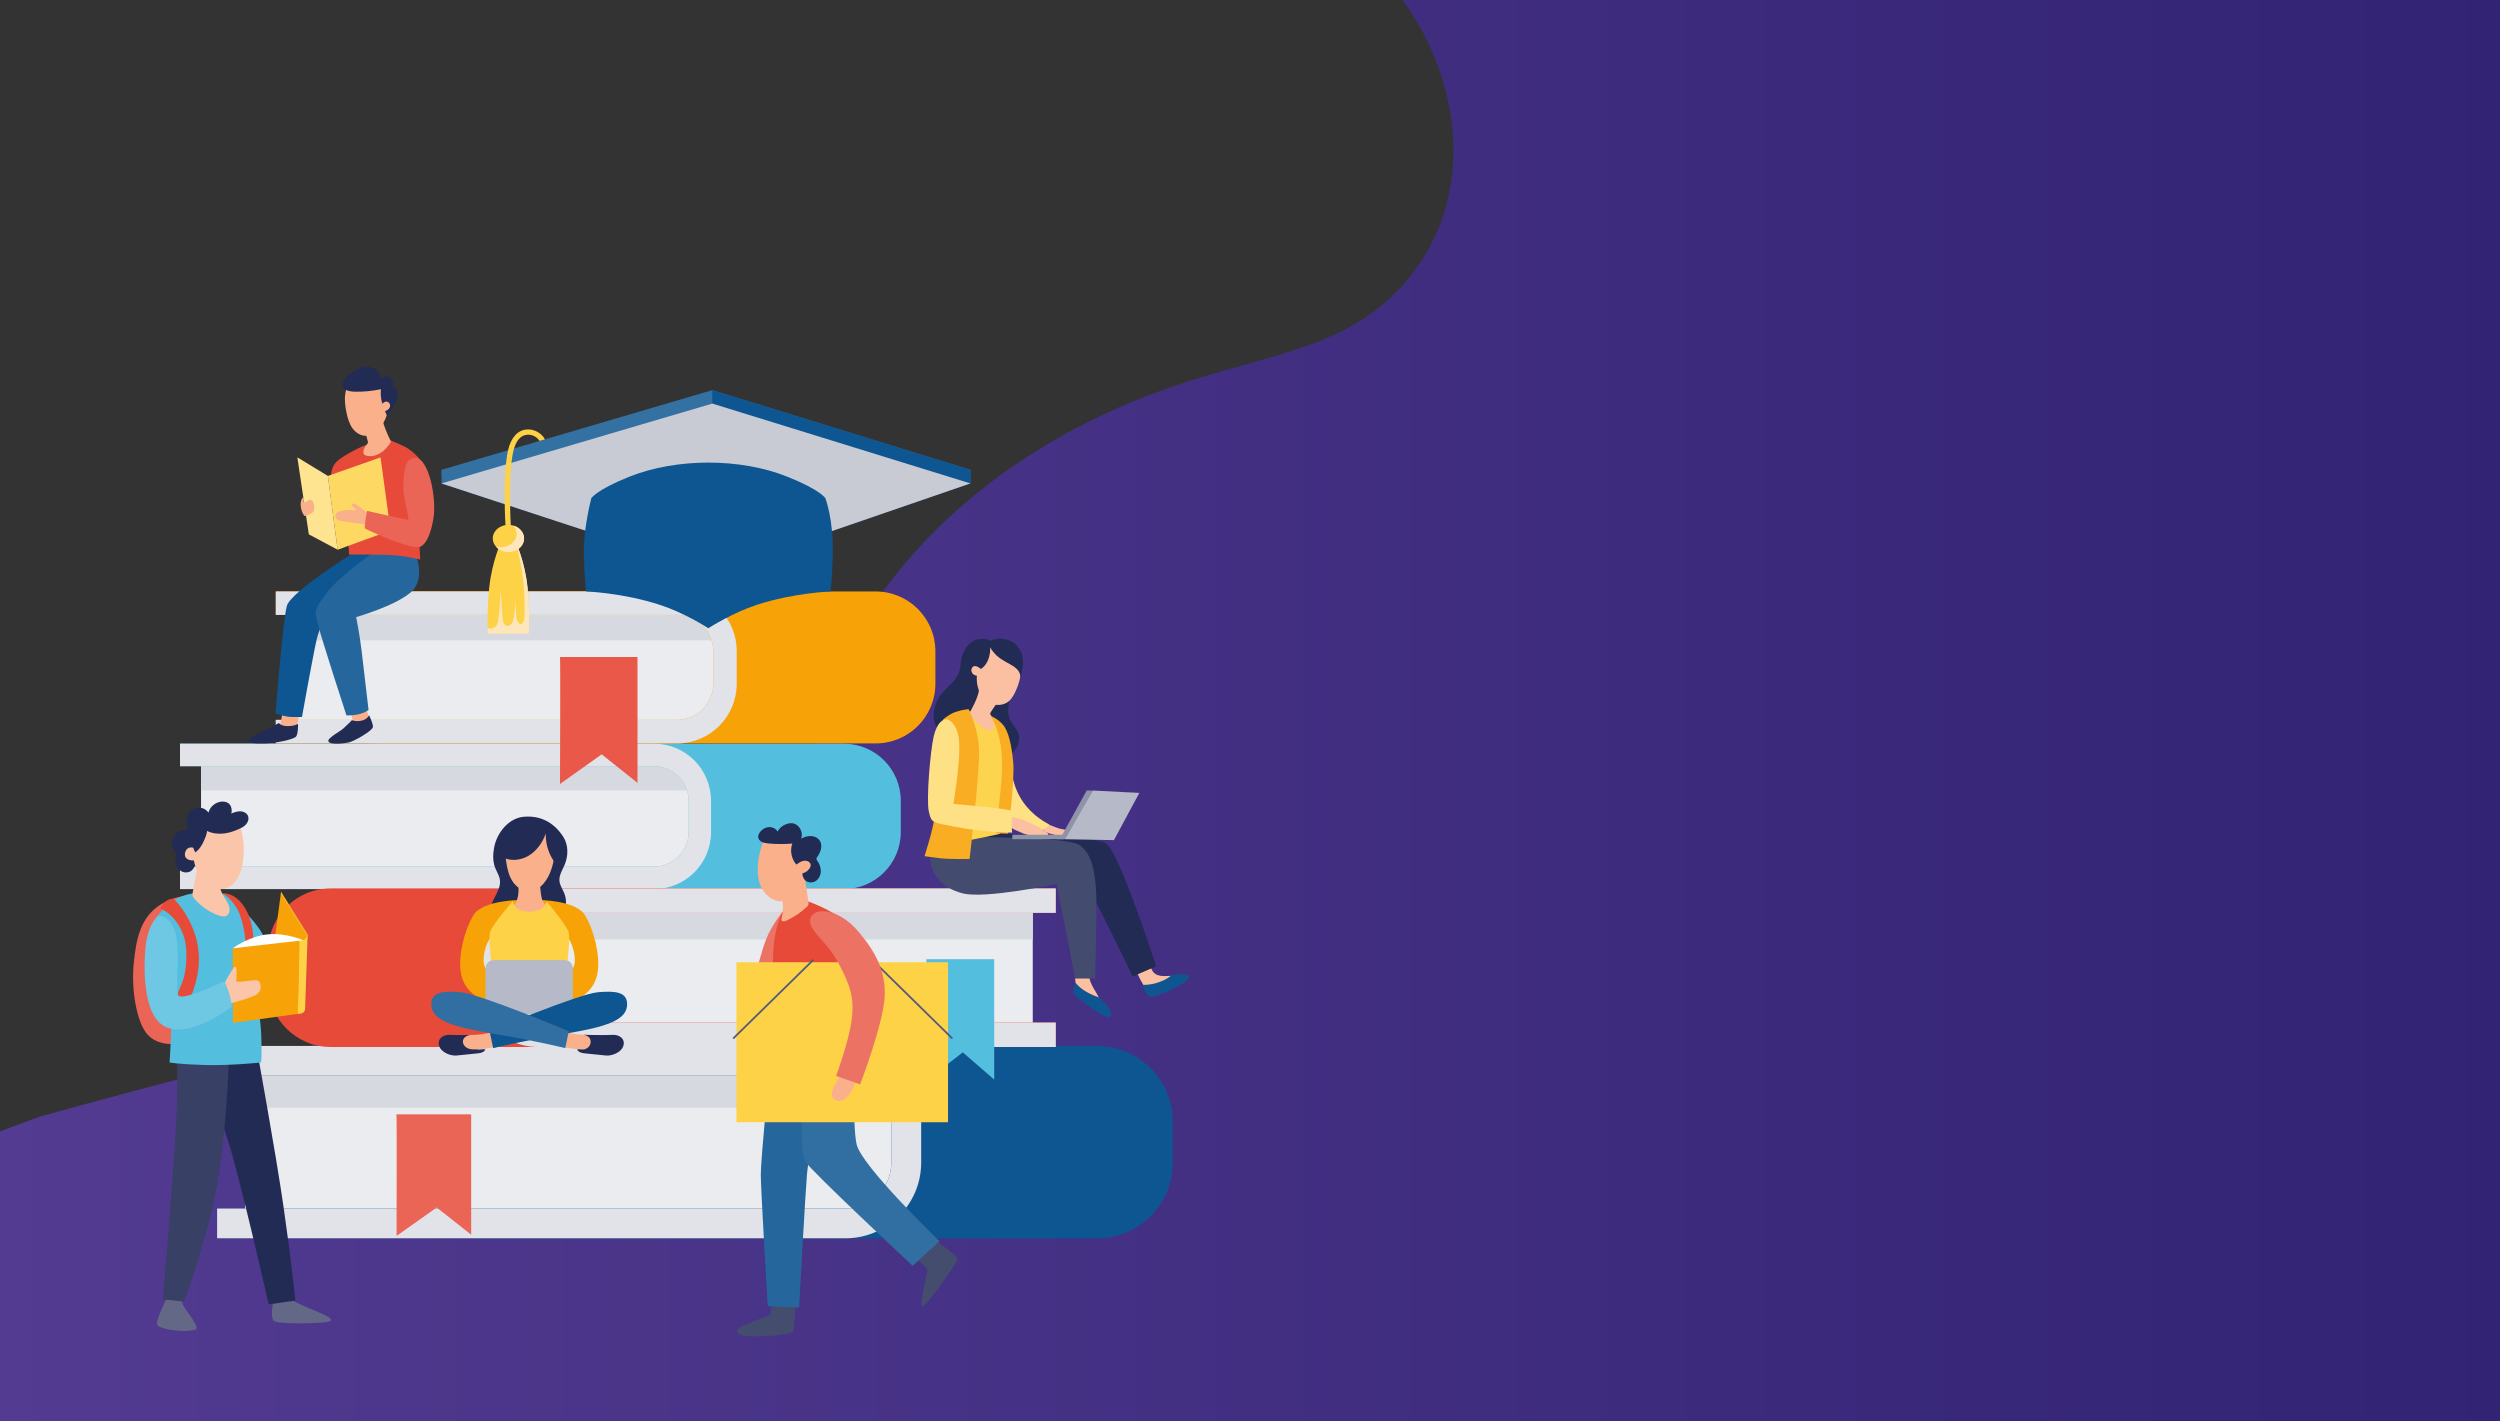 <?xml version="1.0" encoding="utf-8"?>
<!-- Generator: Adobe Illustrator 24.0.2, SVG Export Plug-In . SVG Version: 6.00 Build 0)  -->
<svg version="1.1" id="Layer_1" xmlns="http://www.w3.org/2000/svg" xmlns:xlink="http://www.w3.org/1999/xlink" x="0px" y="0px"
	 viewBox="0 0 1900 1080" style="enable-background:new 0 0 1900 1080;" xml:space="preserve">
<rect x="0" y="0" width="1900" height="1080" fill="#333333" stroke="none"/>
<style type="text/css">
	.st0{fill:url(#SVGID_1_);}
	.st1{fill:#0D5691;}
	.st2{fill:#EBECF0;}
	.st3{fill:#D7D9E0;}
	.st4{fill:#E2E3E9;}
	.st5{fill:#EB6556;}
	.st6{fill:#54BEDE;}
	.st7{fill:#F7A307;}
	.st8{fill:#E95848;}
	.st9{fill:#3471A3;}
	.st10{fill:#C8CAD4;}
	.st11{fill:none;}
	.st12{fill:#FDD247;}
	.st13{fill:#FDE6BC;}
	.st14{fill:#FAB08B;}
	.st15{fill:#25679C;}
	.st16{fill:#222B54;}
	.st17{fill:#E74A38;}
	.st18{fill:#FDD963;}
	.st19{fill:#FEE491;}
	.st20{fill:#FBBFA1;}
	.st21{fill:#434B6E;}
	.st22{fill:#FEE184;}
	.st23{fill:#FDD44E;}
	.st24{fill:#F8AD23;}
	.st25{fill:#8E93A8;}
	.st26{fill:#B6B9C7;}
	.st27{fill:#316FA2;}
	.st28{fill:#626886;}
	.st29{fill:#384065;}
	.st30{fill:#FBC5A9;}
	.st31{fill:#FFFFFF;}
	.st32{fill:#F8AF28;}
	.st33{fill:#6EC8E3;}
	.st34{fill:#454D6F;}
	.st35{fill:#EC7264;}
	.st36{fill:none;stroke:#535A7A;stroke-width:1.382;stroke-linecap:round;stroke-miterlimit:10;}
</style>
<g id="Layer_2_1_">
	
		<linearGradient id="SVGID_1_" gradientUnits="userSpaceOnUse" x1="-176.557" y1="111.7" x2="2321.382" y2="111.7" gradientTransform="matrix(1 0 0 1 0 580)">
		<stop  offset="0" style="stop-color:#553D93"/>
		<stop  offset="1" style="stop-color:#2B1E6E"/>
	</linearGradient>
	<path class="st0" d="M31,848.4c432.5-119.7,565.1-117.1,581-190c6.4-29.3-4.5-53.9,10.2-108.3C652.5,437.7,745.5,370.6,773.3,352
		c141.1-94.1,235.5-62.2,299.1-142.9c59.7-75.7,30.2-184.7-37.6-243.1c-35.4-30.5-53.5-24.4-53.8-32.7
		c-1.2-35.3,635.1-283.7,1026-4.1c401.4,287.1,400.9,1035.9,98,1382.8c-571.2,654.3-2293-35.5-2281.5-310.5
		C-173.7,935.3-69.6,884,31,848.4z"/>
</g>
<g id="Layer_1_1_">
	<g>
		<g>
			<g>
				<path class="st1" d="M833.7,794.9H356.2v22.6v101.1v22.6h477.5c31.8,0,57.6-25.8,57.6-57.6v-31.2
					C891.2,820.7,865.5,794.9,833.7,794.9z"/>
				<path class="st2" d="M650.8,931.6H186.2V807.9h464.6c15.9,0,28.8,12.9,28.8,28.8v66.1C679.6,918.7,666.7,931.6,650.8,931.6z"/>
				<path class="st3" d="M650.8,807.9H186.2v34h493.4v-5.2C679.6,820.8,666.7,807.9,650.8,807.9z"/>
				<path class="st1" d="M642.5,794.9H165v22.6h477.5c19.3,0,34.9,15.7,34.9,34.9v31.2c0,19.3-15.7,34.9-34.9,34.9H165v22.6h477.5
					c31.8,0,57.6-25.8,57.6-57.6v-31.2C700,820.7,674.3,794.9,642.5,794.9z"/>
				<rect x="216.9" y="859.8" class="st2" width="212.7" height="2.1"/>
				<rect x="330.8" y="881.1" class="st2" width="212.7" height="2.1"/>
				<rect x="210.1" y="903.2" class="st2" width="212.7" height="2.1"/>
				<rect x="496.5" y="859.8" class="st2" width="143.9" height="2.1"/>
			</g>
			<path class="st4" d="M642.5,794.9H165v22.6h477.5c19.3,0,34.9,15.7,34.9,34.9v31.2c0,19.3-15.7,34.9-34.9,34.9H165v22.6h477.5
				c31.8,0,57.6-25.8,57.6-57.6v-31.2C700,820.7,674.3,794.9,642.5,794.9z"/>
		</g>
		<path class="st5" d="M301.3,846.9h56.8v91.5l-26.2-20.7l-30.5,21.6C301.3,939.2,301.7,847.3,301.3,846.9z"/>
	</g>
	<g>
		<g>
			<path class="st6" d="M641.2,565.2H281v17.1v76.3v17.1h360.2c24,0,43.4-19.4,43.4-43.4v-23.5C684.7,584.6,665.2,565.2,641.2,565.2
				z"/>
			<path class="st2" d="M503.3,668.3H152.8V575h350.5c12,0,21.7,9.7,21.7,21.7v49.8C525,658.6,515.3,668.3,503.3,668.3z"/>
			<path class="st3" d="M503.3,575H152.8v25.7H525v-4C525,584.8,515.3,575,503.3,575z"/>
			<path class="st6" d="M497,565.2H136.8v17.1H497c14.5,0,26.4,11.8,26.4,26.4v23.5c0,14.5-11.8,26.4-26.4,26.4H136.8v17.1H497
				c24,0,43.4-19.4,43.4-43.4v-23.5C540.4,584.6,521,565.2,497,565.2z"/>
			<rect x="175.9" y="614.2" class="st2" width="160.4" height="1.6"/>
			<rect x="261.9" y="630.2" class="st2" width="160.4" height="1.6"/>
			<rect x="170.8" y="646.9" class="st2" width="160.4" height="1.6"/>
			<rect x="386.9" y="614.2" class="st2" width="108.6" height="1.6"/>
		</g>
		<path class="st4" d="M497,565.2H136.8v17.1H497c14.5,0,26.4,11.8,26.4,26.4v23.5c0,14.5-11.8,26.4-26.4,26.4H136.8v17.1H497
			c24,0,43.4-19.4,43.4-43.4v-23.5C540.4,584.6,521,565.2,497,565.2z"/>
	</g>
	<g>
		<g>
			<g>
				<path class="st7" d="M665.4,449.5H288.6v17.8v79.8V565h376.9c25.1,0,45.4-20.3,45.4-45.4V495
					C710.9,469.8,690.5,449.5,665.4,449.5z"/>
				<path class="st2" d="M521.2,557.4H226.4v-97.6h294.7c12.5,0,22.7,10.2,22.7,22.7v52.1C543.9,547.2,533.7,557.4,521.2,557.4z"/>
				<path class="st3" d="M521.2,459.8H226.4v26.9h317.5v-4.1C543.9,470,533.7,459.8,521.2,459.8z"/>
				<path class="st7" d="M514.6,449.5h-305v17.8h304.9c15.2,0,27.6,12.4,27.6,27.6v24.6c0,15.2-12.4,27.6-27.6,27.6H209.6V565h304.9
					c25.1,0,45.4-20.3,45.4-45.4V495C560,469.8,539.6,449.5,514.6,449.5z"/>
				<rect x="250.6" y="500.7" class="st2" width="95.9" height="1.6"/>
				<rect x="268.6" y="517.5" class="st2" width="167.9" height="1.6"/>
				<rect x="245.2" y="535" class="st2" width="95.9" height="1.6"/>
				<rect x="399.3" y="500.7" class="st2" width="113.6" height="1.6"/>
			</g>
			<path class="st4" d="M514.6,449.5h-305v17.8h304.9c15.2,0,27.6,12.4,27.6,27.6v24.6c0,15.2-12.4,27.6-27.6,27.6H209.6V565h304.9
				c25.1,0,45.4-20.3,45.4-45.4V495C560,469.8,539.6,449.5,514.6,449.5z"/>
		</g>
		<path class="st8" d="M425.6,499.3h58.9V595l-27.2-21.7l-31.7,22.5C425.6,595.8,426,499.7,425.6,499.3z"/>
	</g>
	<g>
		<g>
			<polygon class="st9" points="335.4,357.1 335.7,367.6 541.3,424.6 737.5,367.3 737.5,357.1 541.3,296.5 			"/>
			<polygon class="st1" points="541.3,424.6 737.5,367.3 737.5,357.1 541.3,296.5 			"/>
			<polygon class="st1" points="335.4,367.4 541.3,434.9 737.5,367.4 541.3,306.7 			"/>
			<polygon class="st10" points="335.4,367.4 541.3,434.9 737.5,367.4 541.3,306.7 			"/>
			<path class="st1" d="M627.3,378.7c0,0-3.4-6.2-28.9-16.4c-35.6-14.3-84.3-14.3-120.1,0c-25.5,10.2-28.9,16.4-28.9,16.4
				s-6.2,23.2-5.7,43c0.6,19.8,1.7,27.8,1.7,27.8s28.4,1.1,56.1,10.2c18.2,5.9,34.9,16.5,36.7,17.7c0,0.1,0,0.1,0,0.1s0.1,0,0.1-0.1
				l0.1,0.1c0,0,0,0,0-0.1c1.8-1.1,18.5-11.7,36.7-17.7c27.8-9.1,56.1-10.2,56.1-10.2s1.1-7.9,1.7-27.8
				C633.7,395.6,627.3,378.7,627.3,378.7z"/>
		</g>
		<g>
			<path class="st11" d="M400.7,330.5c-5.4,0.4-8.4,5.1-10,10.4l19.4-5.7C408,332.1,404.5,330.2,400.7,330.5z"/>
			<path class="st12" d="M400.4,326.4c-7,0.5-12,6.1-14.3,15.8c-0.2,1-0.4,2-0.6,3.1c-2,12.2-2,24.6-1.9,35.6l0,0
				c0,8.6,0.4,16.5,0.9,24.1l4.1-0.3c-0.6-7.2-0.9-14.6-0.9-22.7c0-0.4,0-0.8,0-1.2c-0.1-10.8-0.1-23.1,1.8-34.9
				c0.3-1.7,0.7-3.4,1.2-5.1c1.6-5.2,4.5-10,10-10.4c3.8-0.3,7.3,1.6,9.4,4.7l4.1-1.2C411.5,329.1,406.1,326,400.4,326.4z"/>
		</g>
		<g>
			<path class="st12" d="M401,446.7c-2.1-20-8.9-34.5-8.9-34.5l-4.2-0.2v-0.2l-1.5,0.1l-1.5-0.1v0.2l-4.2,0.2c0,0-6.8,14.5-8.9,34.5
				s-0.9,34.9-0.9,34.9h14h3h14C401.9,481.6,403.1,466.7,401,446.7z"/>
			<path class="st12" d="M398.3,409.2c0,5.7-5.3,10.3-11.9,10.3s-11.9-4.6-11.9-10.3c0-5.7,5.3-10.3,11.9-10.3
				C392.9,398.9,398.3,403.5,398.3,409.2z"/>
			<path class="st13" d="M390.2,399.4c1.5,1.7,2.4,3.8,2.4,6.2c0,5.7-5.3,10.3-11.9,10.3c-1.3,0-2.6-0.2-3.8-0.5
				c2.2,2.5,5.6,4.2,9.5,4.2c6.6,0,11.9-4.6,11.9-10.3C398.3,404.7,394.9,400.8,390.2,399.4z"/>
			<path class="st13" d="M393.6,415.9c-0.3-0.2-0.6-0.3-0.9-0.5c4,14.6,6,29.7,5.9,44.9c0,5.4,0.9,12.9-2.8,14.1
				c-1,0.3-3.2-2.5-3.4-5.1c-0.2-4.5-0.4-9.1-0.6-13.6c0,4.8-0.6,9.6-1.5,14.4c-0.3,1.3-0.6,2.7-1.4,3.8c-0.8,1.1-2.1,2-3.4,1.8
				s-2.3-1.2-2.9-2.4c-0.5-1.2-0.6-2.5-0.7-3.8c-0.5-7.1-0.9-14.2-1.4-21.3c-0.2,7.3-0.8,14.6-1.6,21.9c-0.3,3-1.1,6.1-4.2,7.3
				c-1.6,0.6-2.8,0.3-4.1-0.2c0.1,2.9,0.2,4.5,0.2,4.5h14h3h14c0,0,1.3-14.9-0.9-34.9C399.5,432.7,395.7,421.4,393.6,415.9z"/>
		</g>
	</g>
	<g>
		<g>
			<path class="st14" d="M214.8,539c-0.4,5-1.2,9.9-2.5,14.7c3.6,0.4,7.2,0.4,10.8-0.1c0.5-0.1,1-0.2,1.4-0.4
				c0.6-0.4,0.9-1.2,1.1-1.9c1.2-3.8,1.9-7.8,2.2-11.8C223.5,540.1,219,540,214.8,539"/>
		</g>
		<g>
			<path class="st14" d="M265.4,538.4c1.5,3.8,2.5,7.7,3.2,11.7c3.8-1.3,7.7-2.6,11.5-3.8c0.1,0,0.3-0.1,0.4-0.2
				c0.1-0.2,0.1-0.5,0-0.7c-1.1-3.6-2.4-7.2-3.7-10.7c0-0.1-0.1-0.2-0.2-0.3s-0.2,0-0.4,0C272.5,535.2,268.8,536.6,265.4,538.4"/>
		</g>
		<path class="st1" d="M269,420.1c-0.9,0.3-48.1,29.8-51,40.4c-3,10.6-8.6,81.7-8.6,81.7s6.8,2.7,12.4,2.7c5.6,0,7.7,0,7.7,0
			s8.6-48.1,11.2-59c2.7-10.9,6.8-16.5,10.3-20.4c3.5-3.8,50.8-34.5,50.8-34.5l4.4-12.7L269,420.1z"/>
		<path class="st15" d="M285.8,418.6c0,0-25.4,16.7-37.2,31.7s-8.8,15.2-6.8,24.6c2.1,9.4,21.5,68.8,21.5,68.8s5.6,0.3,10.6-1.2
			s6.2-3,6.2-3s-3.8-32.8-5.3-45.1c-1.5-12.4-4.1-25.4-4.1-25.4s29.6-8.4,41.7-19s2.6-31.2,2.6-31.2L285.8,418.6z"/>
		<path class="st16" d="M280.5,543.6c0,0,3.2,6.3,2.9,9c-0.3,2.7-14.1,10.8-18.5,11.7s-14.2,1.8-15.3-0.8c-1.1-2.5,8.7-7.4,11.5-10
			c2.8-2.5,6.4-6.2,6.4-6.2s2.9,1.4,7.2,0.4C279.2,546.8,280.5,543.6,280.5,543.6z"/>
		<path class="st16" d="M212,549.5c0,0,1.3,2.1,5.7,2.3c6,0.3,8.8-1.7,8.8-1.7s0.3,8.3-1.8,10s-14.4,5.3-28.8,4.9
			c-9.2-0.3-7.9-2.4-6-3.9C191.7,559.6,212,549.5,212,549.5z"/>
		<path class="st17" d="M321.5,351.9c0,0-6.6-8.9-14-12.5s-13.4-5.7-13.4-5.7s-14.9,3.8-19.1,5.7c-4.3,1.9-16.4,8.3-19.4,11.7
			c-3,3.4-5.3,7.9-3.4,19.8c1.9,11.9,9.8,31,11.5,37.6s1.5,13,1.5,13s14.9-0.2,28.7,0.2c13.8,0.4,25.5,3.6,25.5,3.6
			s-2.1-31.7-0.6-42.3C320.2,372.3,321.5,351.9,321.5,351.9z"/>
		<polygon class="st18" points="249.2,361.7 256.6,417.8 296.8,403.1 289.2,347.6 		"/>
		<g>
			<path class="st14" d="M269.1,286.8c-3.8,3-6,7.8-6.7,12.6c-0.7,4.8,0,9.7,1,14.5c0.9,4.1,2,8.2,4.5,11.6
				c2.4,3.4,6.4,5.9,10.5,5.7c3.6-0.2,6.9-2.4,9.4-5c5.9-6.3,8.3-15.3,7.5-23.8c-0.2-1.6-0.4-3.2-1-4.7c-1.2-3.4-3.8-6.2-6.9-8.1
				s-6.6-2.9-10.2-3.3c-3.3-0.4-6.8-0.2-9.7,1.5"/>
		</g>
		<g>
			<path class="st14" d="M277.6,328.3c0.6,2.3,1.2,4.7,1.9,7c0.1,0.4,0.2,0.8,0.1,1.2c-0.1,0.5-0.4,0.9-0.8,1.3
				c-0.7,0.8-1.3,1.7-1.8,2.6c-0.9,1.7-1.4,4.1,0.1,5.3c0.5,0.4,1.1,0.6,1.7,0.7c3.5,0.8,7.2-0.2,10.2-2c3-1.9,5.5-4.6,7.5-7.5
				c0.2-0.3,0.4-0.7,0.5-1c0.1-0.5-0.2-0.9-0.4-1.4c-2.4-4.9-4.5-10.1-6-15.3c-4.7,2.3-8.9,5.5-12.4,9.4"/>
		</g>
		<g>
			<path class="st16" d="M260.4,291.7c-0.2,1-0.1,2,0.4,2.8c0.3,0.5,0.8,1,1.3,1.3c2.4,1.6,5.4,1.9,8.3,1.9
				c6.4,0.1,12.8-0.6,19.1-1.9c-0.9,8,2.1,14.5,4.6,20.1c3.4-5.3,7.7-8.9,8.1-15.2c0.1-1.5,0.1-3.1-0.7-4.4c-0.9-1.5-1.9-1.9-3.3-2
				c0.6,0,0.5-3.5,0.4-3.9c-0.9-5.1-5.9-5.8-9.4-2.5c0.1-4-3.1-7.6-7-8.7s-8-0.1-11.5,1.8C266.7,283.3,261.2,287,260.4,291.7z"/>
		</g>
		<g>
			<path class="st14" d="M296.5,307.9c0-0.1,0-0.2-0.1-0.3c-0.3-1.4-1.4-2.5-2.9-2.4c-1.1,0.1-2,0.7-2.8,1.4
				c-0.8,0.7-1.5,1.6-2.3,2.3l0.7,1.4c0.4,1,1,2,2,2.2c0.5,0.1,0.9,0,1.4-0.1C294.6,312,296.7,310.2,296.5,307.9z"/>
		</g>
		<g>
			<path class="st14" d="M282.2,398.8c-7.5-0.6-15-1.5-22.4-2.8c-1.9-0.3-4-0.9-4.7-2.7c-0.5-1.4,0.3-3,1.5-3.9s2.7-1.2,4.2-1.4
				c3.3-0.5,6.7-0.5,10-0.2c-1-1-1.9-2.1-2.9-3.1c-0.3-0.3-0.6-0.6-0.6-1c0-0.5,0.5-0.9,0.9-1c0.5-0.1,1,0.1,1.4,0.2
				c4.1,1.6,6.8,5.7,10.9,7.3c0.7,0.3,1.4,0.5,1.7,1.1c0.2,0.4,0.1,0.8,0.1,1.2c-0.2,2.3-0.4,4.5-0.5,6.8"/>
		</g>
		<path class="st5" d="M316.2,348.1c-9.8-1.1-9.4,14.5-9.6,22.3c-0.2,7.9,4,20.8,3.8,24.7c-1.3,0-31.4-6.8-31.4-6.8
			s-2.6,12.5-1.5,13.4s35.9,16.8,42,13.8c6.2-3,8.9-15.1,10-22.1C331.8,378.3,326,349.1,316.2,348.1z"/>
		<polygon class="st19" points="249.2,361.7 226,347.6 234.7,406.1 256.6,417.8 		"/>
		<g>
			<path class="st14" d="M234.3,391.3c-0.7,0.4-1.5,0.7-2.4,0.8c-0.2,0-0.3,0-0.5,0c-0.2-0.1-0.3-0.2-0.4-0.4
				c-1.5-2.3-2.4-5.1-2.5-7.9c-0.1-2.2,0.4-4.5,2-6c0.9,0.9,0.1,2.3,0.3,3.6c0,0.1,0,0.2,0.1,0.3c0.1,0.1,0.2,0.1,0.4,0.1
				c1,0,1.9-0.7,2.7-1.3c0.9-0.6,2-1,2.9-0.3c0.2,0.2,0.4,0.5,0.6,0.7c1.1,1.9,1.6,4.1,1.2,6.3c-0.1,0.8-0.4,1.5-0.9,2.1
				c-0.3,0.3-0.8,0.6-1.2,0.8c-1,0.6-2.1,1.1-3.1,1.7"/>
		</g>
	</g>
	<g>
		<g>
			<g>
				<g>
					<path class="st17" d="M251.3,675.2h393.5v18.6v83.3v18.6H251.3c-26.2,0-47.4-21.2-47.4-47.4v-25.7
						C203.9,696.5,225.1,675.2,251.3,675.2z"/>
					<path class="st2" d="M402,787.9h382.9V686H402c-13.1,0-23.7,10.6-23.7,23.7v54.5C378.3,777.2,388.9,787.9,402,787.9z"/>
					<path class="st3" d="M402,686h382.9v28H378.3v-4.3C378.3,696.6,388.9,686,402,686z"/>
					<path class="st17" d="M408.9,675.2h393.5v18.6H408.9c-15.9,0-28.8,12.9-28.8,28.8v25.7c0,15.9,12.9,28.8,28.8,28.8h393.5v18.6
						H408.9c-26.2,0-47.4-21.2-47.4-47.4v-25.7C361.4,696.5,382.7,675.2,408.9,675.2z"/>
					<rect x="584.3" y="728.7" class="st2" width="175.3" height="1.7"/>
					<rect x="490.5" y="746.3" class="st2" width="175.3" height="1.7"/>
					<rect x="590" y="764.4" class="st2" width="175.3" height="1.7"/>
					<rect x="410.6" y="728.7" class="st2" width="118.6" height="1.7"/>
				</g>
			</g>
			<path class="st4" d="M408.9,675.2h393.5v18.6H408.9c-15.9,0-28.8,12.9-28.8,28.8v25.7c0,15.9,12.9,28.8,28.8,28.8h393.5v18.6
				H408.9c-26.2,0-47.4-21.2-47.4-47.4v-25.7C361.4,696.5,382.7,675.2,408.9,675.2z"/>
		</g>
		<path class="st6" d="M704,729h51.6v91.5l-23.9-20.7L704,821.3C704,821.3,704.3,729.4,704,729z"/>
	</g>
	<g>
		<g>
			<path class="st20" d="M793.4,626c4.1,0.2,7.7,2.6,11.7,3.7c2.4,0.6,5,0.8,7.3,1.9c0.7,0.4,1.5,1.1,1.1,1.9
				c-0.1,0.3-0.4,0.4-0.6,0.6c-1.6,1.1-3.6,1.4-5.6,1.4c-1.9-0.1-3.8-0.5-5.7-1c-2.3-0.5-4.5-1.1-6.6-2.1c-0.7-0.3-1.3-0.7-1.7-1.2
				c-0.6-0.8-0.6-1.8-0.4-2.8c0.2-0.9,0.8-1.8,1.3-2.6"/>
		</g>
		<g>
			<path class="st20" d="M817,740.1c0,2.2,0.1,4.5,0.4,6.7c0.1,1,0.3,2.1,0.8,3s1.3,1.6,2.1,2.3c3.4,3,7.1,5.7,11,8
				c1.3,0.8,2.7,1.6,4.2,2.1c0.2,0.1,0.5,0.2,0.7,0.1c0.5-0.2,0.4-1,0.2-1.5c-2.8-6.9-8.6-12.9-8.9-20.4c0-0.6,0-1.3-0.4-1.8
				c-0.5-0.7-1.6-0.8-2.6-0.7c-2.5,0.1-5.2,0.3-7.3,1.7"/>
		</g>
		<g>
			<path class="st20" d="M863.2,736.9c2,5,4.4,9.8,7.4,14.2c0.3,0.4,0.6,0.8,1,1s0.9,0.2,1.3,0.2c4.5-0.3,8.9-1.3,13-3
				c2.6-1.1,5.3-2.6,6.8-5c0.4-0.7,0.7-1.7,0-2.2c-0.2-0.2-0.5-0.2-0.8-0.3c-2.6-0.3-5.2,0.1-7.9,0c-2.6-0.1-5.4-0.7-7.2-2.7
				c-1.7-1.8-2.2-4.5-3.6-6.6c-3.5,1.4-6.9,2.8-10.4,4.3"/>
		</g>
		<path class="st16" d="M745.1,633.5c0,0,85.5,0.4,95.7,7.7c10.2,7.2,37.9,93.2,37.9,93.2l-17.9,7.7c0,0-25.1-52.7-33.6-67.2
			s-34.9-11.9-43.8-12.3s-39.6-0.9-39.6-0.9L745.1,633.5z"/>
		<path class="st21" d="M735.6,636.1c0,0,72.9,0,83.6,5.5c10.6,5.5,13.6,22.5,14,39.6c0.4,17-0.9,62.5-0.9,62.5H817
			c0,0-8.5-45.5-11.1-57s-2.6-14.9-2.6-14.9s-54.4,11.5-71.5,7.2c-17-4.3-25.1-15.7-25.1-29.3s9.4-17.9,9.4-17.9L735.6,636.1z"/>
		<g>
			<path class="st16" d="M753.3,487.5c-4.3-3.1-10.5-2.5-14.8,0.4c-4.3,3-6.9,8-7.9,13.2c-0.6,3.4-0.6,6.9-1.8,10.1
				c-2.2,6.1-7.9,10-12.2,14.9c-4.9,5.7-8,13.3-6.8,20.7c1.3,7.8,6.9,14.2,13.1,19c8.2,6.4,18.1,10.9,28.5,11.5
				c6,0.3,12.2-0.7,17-4.3c4.7-3.6,7.5-10.2,5.4-15.8c-1.3-3.6-4.3-6.3-6-9.8c-2.3-4.6-1.9-10.2-0.5-15.2s3.7-9.7,5.3-14.6
				c1.3-3.9,2-8,2.3-12.1s0-8.5-2.4-11.8c-2.1-2.9-5.5-4.6-9.1-5.3c-3.5-0.7-7.1-0.5-10.7-0.3"/>
		</g>
		<path class="st22" d="M759.6,549.5c0,0,6.8,7.8,7.6,19.7s1,25.4,9.1,38.4c8.2,13,19.9,18.1,21,19s-5.5,4.6-5.5,4.6
			s-11.1-1.2-18-4.6c-6.8-3.4-13.1-2.8-15.3-13s-1.4-53.6-1.4-53.6L759.6,549.5z"/>
		<g>
			<path class="st20" d="M767.8,620.5c10.3,2.1,20.1,6.5,28.6,12.8c0.2,0.1,0.4,0.3,0.4,0.6s-0.3,0.6-0.7,0.7
				c-1.7,0.6-3.6,0.7-5.4,0.8c-3,0.1-5.9,0-8.8-0.7c-3.4-0.7-6.6-2.2-9.8-3.7c-2.1-0.9-4.2-2-5.4-3.9s-1-4.9,1-5.9"/>
		</g>
		<path class="st23" d="M734.5,540.6l4.9,0.2c0,0,12.3,2.3,14.9,5.1c2.6,2.8,7,14,8.7,24.7c1.7,10.6-0.6,51.9-1.3,55.1
			c-0.6,3.2-2.1,8.1-2.1,8.1s-26.6,6-28.5,5.3c-1.9-0.6,4.3-45.5,4.5-60C735.8,564.6,734.5,541.7,734.5,540.6z"/>
		<path class="st24" d="M752.5,543.9c0,0,7.8,9.5,9,32.4c0.8,14.5-3.2,41.3-3.2,45.5c0,4.3-1.1,11.5-1.1,11.5l8.9,0.2
			c0,0,5.1-40.2,4-53.4s-3.6-24.5-7.9-29.3C758.1,545.9,752.5,543.9,752.5,543.9z"/>
		<g>
			<path class="st20" d="M749.5,492c-2.2,4.7-4.4,9.5-5.8,14.5s-1.9,10.4-0.6,15.5c1.3,5.1,4.4,9.8,9.1,12.2
				c4.6,2.4,10.7,2.1,14.7-1.4c2-1.8,3.3-4.1,4.5-6.5c3.5-7.2,5.7-15.5,3.6-23.2c-0.6-2.4-1.7-4.7-3.4-6.4c-1.2-1.2-2.8-2.1-4.3-2.8
				c-5.7-2.6-12.3-3-18.3-1.3"/>
		</g>
		<g>
			<path class="st20" d="M758.4,533.4c-1.1,1.7-5.8,7.7-5.9,9.1c1,1.7,1.5,3.6,2,4.8c0.7,1.9,1.5,3.9,0.9,5.8c-0.6,1.9-3,2.4-4.9,2
				c-0.7-0.2-1.4-0.5-2-1c-4.3-2.8-7.9-6.5-10.8-10.7c-0.3-0.4-0.6-0.9-0.6-1.4s0.2-1.1,0.5-1.5c2.9-5.6,6.7-12.4,6.6-18.7
				c4.7,2.7,10.2,7.5,14.3,11"/>
		</g>
		<g>
			<path class="st16" d="M752,487.6c0.8,3.8,0.8,7.7-0.2,11.4c-0.7,2.6-1.9,5.2-3.7,7.2s-4.3,3.5-7.1,3.7c0.3-2.8,0.6-5.5,0.9-8.3
				c0.1-1.1,0.3-2.2,0.5-3.3c1.1-4.8,4.8-9,9.5-10.6"/>
		</g>
		<g>
			<path class="st16" d="M751.4,487.5c-0.6,2.8,1.9,5.8,3.6,8.1c2.7,3.4,5.7,5.3,9.5,7.5c2.7,1.6,5.6,2.8,7.9,5
				c2.3,2.1,3.9,5.4,2.8,8.4c1.9-7.1,3.7-14.9,0.6-21.5c-2-4.3-6.1-7.6-10.6-8.9c-4.6-1.4-9.4-0.7-13.7,1.3"/>
		</g>
		<g>
			<path class="st20" d="M747.1,509.7c-0.3-0.3-0.7-0.5-1-0.8s-0.7-0.5-1-0.8c-1.8-1.4-4.8-3.2-6.4-0.5c-1.1,1.9-0.1,4.3,1.7,5.3
				c2.2,1.2,5.1,0.9,7.1-0.7"/>
		</g>
		<path class="st24" d="M716.8,546.8c0,0,4-3.8,9.4-5.7c5.3-1.9,10-2.1,10-2.1s7.4,14.5,7.9,31.3s-7.2,82.5-7.2,82.5
			s-14.5,0.4-23-0.6c-8.5-1.1-11.3-1.5-11.3-1.5s6.2-18.7,7.9-30.8s6.6-50.2,6.6-57.6S716.8,546.8,716.8,546.8z"/>
		<path class="st22" d="M771.2,616.7c0,0-2.3,4-2.3,7.9c0,4,0.3,8.2,0.3,8.2s-21.3-0.1-43.7-4.5c-17.3-3.4-17.6-2.8-19.6-11.6
			s1.1-45.9,3.7-57c2.6-11.1,7.4-13.3,9.9-13c2.6,0.3,9.4,4.8,9.6,20.1c0.3,15.3-4.5,44.2-4.5,44.2s19.8,1.7,30.1,2.8
			C765,615,771.2,616.7,771.2,616.7z"/>
		<path class="st1" d="M817.4,746.8c0,0-0.8,1.3-1.4,4.9c-0.6,3.5,0.9,4.7,0.9,4.7s22.7,18.7,26.4,16.4s-2.4-9.4-4.5-11.3
			c-2.1-2-3.5-3.5-3.5-3.5s-5.2-1.4-11.1-5.1C819.4,749.8,817.4,746.8,817.4,746.8z"/>
		<path class="st1" d="M868.3,748.5c0,0,1.8,9.5,7.9,8.8s21.1-8.4,24.1-10.8c3-2.4,4.3-4.1,1.8-5.4c-2.4-1.3-11.3-0.3-11.3-0.3
			s-3.4,3.5-10.4,5.8C874.2,748.8,868.3,748.5,868.3,748.5z"/>
		<g>
			<rect x="769.4" y="634.4" class="st25" width="38.9" height="3.4"/>
			<polygon class="st25" points="806.8,635.4 825.9,600.8 830.5,600.8 810.5,637.8 803.4,637.8 			"/>
			<polygon class="st26" points="830.5,600.8 865.9,602.6 846.6,638.5 809.6,637.8 			"/>
		</g>
	</g>
	<g>
		<g>
			<path class="st16" d="M425.2,669.6c-0.5-4.5,2.4-8.6,4.1-12.8c2.7-6.7,2.7-14.7-1.2-20.8c-7.5-11.7-18.2-16.2-29.7-15.3
				c-11.8,0.9-20.7,12.2-22.8,23.1c-1,5.1-1.2,10.5,0.6,15.4c1.2,3.2,3.2,6,3.7,9.4c0.8,5.1-2.2,9.9-4.5,14.5s-4.1,10.4-1.3,14.7
				c1.9,2.8,5.3,4.2,8.5,5.2c6.1,1.9,12.5,3,18.9,3.4c7.8,0.4,16.2-0.6,22.1-5.7c6-5.2,8.2-14.3,5.3-21.7
				C427.6,675.8,425.5,672.9,425.2,669.6z"/>
		</g>
		<g>
			<path class="st7" d="M409.2,684c0,0,28.4,0,35.4,11.6c7.1,11.6,11.6,31.2,9.6,43.4s-10.2,18.1-18.1,22.1s-15.6,5.1-15.6,5.1
				l1.7-18.1c0,0,10.2-8.1,12.8-11.6c3.7-5.1,1.1-14.9-0.9-19.6c-3.1-7.4-11.9-12.2-11.9-12.2L409.2,684z"/>
			<path class="st7" d="M395.2,684c0,0-28.4,0-35.4,11.6c-7.1,11.6-11.6,31.2-9.6,43.4s10.2,18.1,18.1,22.1s15.6,5.1,15.6,5.1
				l-1.7-18.1c0,0-10.2-8.1-12.8-11.6c-3.7-5.1-1.1-14.9,0.9-19.6c3.1-7.4,11.9-12.2,11.9-12.2L395.2,684z"/>
		</g>
		<g>
			<path class="st14" d="M385.1,635.3c-2,6.3-1.4,13.1-0.4,19.6c0.8,5.1,1.9,10.3,4.7,14.7c2.8,4.4,7.5,7.8,12.7,7.8
				c7.2-0.1,12.6-6.6,15.5-13.1c3.3-7.5,4.6-15.9,3.8-24.1c-0.2-2.4-0.7-4.8-2.4-6.6c-1.4-1.5-3.5-2.2-5.6-2.6
				c-9.7-2.1-20.3-0.2-28.7,5.2"/>
		</g>
		<g>
			<path class="st14" d="M393.7,669.2c0.3,3.5,0.6,6.9,0.2,10.4c-0.4,3.4-1.6,6.9-3.9,9.5c-0.3,0.4-0.7,0.8-0.8,1.2
				c-0.1,0.8,0.6,1.4,1.2,1.8c7.2,4.8,17.6,4,23.9-1.9c0.3-0.3,0.7-0.7,0.8-1.2c0.1-0.8-0.6-1.4-1.1-1.9c-2-2.1-2.5-5.1-2.9-7.9
				c-0.4-3.1-0.7-6.2-0.8-9.3c-4.9,1.1-10,1.5-15,1"/>
		</g>
		<g>
			<path class="st16" d="M380.2,650.6c6.2,4.1,14.7,3.7,21.1,0c6.4-3.6,11-10.1,13.5-17.1c-0.3,8.4,2.6,16.8,7.9,23.4
				c0.5-2.8,0.9-5.5,1.1-8.3c0.2-3,0.3-6-0.3-8.9c-0.6-2.9-2-5.7-4.2-7.7c-3.5-3.1-8.5-3.6-13.2-3.7c-5.1-0.1-10.3,0.1-15,2
				c-1.8,0.7-3.4,1.7-5,2.9c-1.1,0.9-2.2,1.9-2.9,3c-0.8,1.2-1.2,2.5-1.6,3.8c-1,3.4-1.4,6.9-1.2,10.5"/>
		</g>
		<path class="st12" d="M432,707.9c-2.6-6.2-16.6-22.9-16.6-22.9s-0.8,7.4-12.7,8c-0.1,0-0.3,0-0.4,0s-0.3,0-0.4,0
			c-11.9-0.6-12.1-8.3-12.1-8.3s-14.7,17-17.2,23.2c-2.6,6.2,4.7,54.9,4.7,54.9l23.7,1.5v0.2l1.3-0.1l1.3,0.1v-0.2l23.7-1.5
			C427.3,762.8,434.5,714.1,432,707.9z"/>
		<path class="st26" d="M435.4,771.1H369v-35.2c0-3.4,2.8-6.2,6.2-6.2h54c3.4,0,6.2,2.8,6.2,6.2L435.4,771.1L435.4,771.1z"/>
		<path class="st16" d="M366,786.4c0,0-6.3-0.5-7.3,4.3c-0.9,4.8,3.8,6.9,5.4,6.9s4.7-0.2,4.7-0.2s-0.1,2.5-5.2,3.1
			c-5.1,0.5-12.3,1.3-16.7,1.7c-4.4,0.4-11.7-2.3-13.2-7.5s3.1-8.6,8.5-8.2C348.9,786.9,366,786.4,366,786.4z"/>
		<g>
			<g>
				<path class="st14" d="M424.7,782.3c5.7,2.5,12,3.9,18.3,4.1c1.8,0,3.7,0,5.4,0.5c1.8,0.5,3.4,1.6,4,3.4c0.9,2.5-1,5.3-3.5,6.4
					c-2.4,1.1-5.2,0.9-7.9,0.8c-6.5-0.5-13.2-1.1-18.7-4.4c-0.3-0.2-0.6-0.4-0.8-0.7c-0.3-0.5-0.1-1.1,0.1-1.7c1-2.8,2-5.6,3.1-8.5"
					/>
			</g>
			<g>
				<path class="st14" d="M379.7,782.3c-5.7,2.5-12,3.9-18.3,4.1c-1.8,0-3.7,0-5.4,0.5c-1.8,0.5-3.4,1.6-4,3.4
					c-0.9,2.5,1,5.3,3.5,6.4c2.4,1.1,5.2,0.9,7.9,0.8c6.5-0.5,13.2-1.1,18.7-4.4c0.3-0.2,0.6-0.4,0.8-0.7c0.3-0.5,0.1-1.1-0.1-1.7
					c-1-2.8-2-5.6-3.1-8.5"/>
			</g>
			<path class="st1" d="M454.3,754.1c14.5-1.3,22,0.3,22.3,8.6c0.5,12.7-15.9,17.8-48.2,23.1c-32.3,5.4-53.6,10.8-53.6,10.8
				l-2.7-12.9C372.2,783.7,439.8,755.4,454.3,754.1z"/>
			<path class="st27" d="M350.1,754.1c-14.5-1.3-22,0.3-22.3,8.6c-0.5,12.7,15.9,17.8,48.2,23.1c32.3,5.4,53.6,10.8,53.6,10.8
				l2.7-12.9C432.2,783.7,364.7,755.4,350.1,754.1z"/>
		</g>
		<path class="st16" d="M441.5,786.4c0,0,6.3-0.5,7.3,4.3c0.9,4.8-3.8,6.9-5.4,6.9s-4.7-0.2-4.7-0.2s0.1,2.5,5.2,3.1
			c5.1,0.5,12.3,1.3,16.7,1.7c4.4,0.4,11.7-2.3,13.2-7.5s-3.1-8.6-8.5-8.2C458.6,786.9,441.5,786.4,441.5,786.4z"/>
	</g>
	<g>
		<path class="st28" d="M207.8,988.6c0,0-2.8,12.4,0.3,15.2s30.1,1.9,35.9,1.4c5.8-0.6,8.3-0.6,7.2-3c-1.1-2.5-27.9-11.9-29.2-14.4
			c-1.4-2.5-2.5-5.3-2.5-5.3L207.8,988.6z"/>
		<path class="st28" d="M127.6,984.8c0,0-9.1,17.7-8.3,21.6c0.8,3.9,18.5,5.8,24.3,5s7.2-0.8,4.4-6.1s-9.7-12.4-9.7-16.6
			s1.1-6.1,1.1-6.1L127.6,984.8z"/>
		<path class="st16" d="M195.5,799.2c0,0,13.7,74.7,19.9,117.4s9.1,71.8,9.1,71.8l-20.3,2.9c0,0-22.4-98.7-31.1-124.9
			c-8.7-26.1-10.4-36.1-10.4-36.1l2.5-37.3L195.5,799.2z"/>
		<path class="st29" d="M174,802.1c0,0-1.7,77.6-14.9,125.7c-13.3,48.1-19.5,61.4-19.5,61.4l-15.8-1.7c0,0,9.1-106.6,10.4-141
			c1.2-34.4,0-45.6,0-45.6L174,802.1z"/>
		<path class="st5" d="M154,682.7c0,0-13.7-6.4-31.7,4.6c-15.4,9.5-18.9,26.1-20.7,45.4c-1.9,19.3,2.2,44,10.3,53.3
			s22.2,7.9,26.8,6.4s16.6-38.8,19.1-57.9C160.3,715.5,154,682.7,154,682.7z"/>
		<path class="st6" d="M118.8,697.4c0,0,7.7-11.6,19.6-16.3c11.9-4.7,31.5-2.5,35.1-0.8c3.6,1.7,7.7,5.8,11.3,18.5
			c3,10.5,13.3,69.4,13.8,88.8c0.6,19.4-0.3,19.9-0.3,19.9s-23.5,2.5-43.1,1.9s-26.3-1.9-26.3-1.9s3.9-66.4,2.2-83.2
			C129.6,707.4,118.8,697.4,118.8,697.4z"/>
		<g>
			<path class="st30" d="M150.8,654.6c-1.5,8-2.9,16.1-4.4,24.1c-0.1,0.7-0.2,1.3-0.1,2c0.2,0.7,0.6,1.4,1.1,1.9
				c4.9,5.9,11.4,10.5,18.7,13.1c2.1,0.7,4.5,1.3,6.3,0.1c2.2-1.4,2.4-4.5,1.7-7c-1.1-3.7-3.8-6.6-5.4-10.1
				c-1.7-3.5-2.2-7.6-1.5-11.5c0.3-1.4,0.7-2.9,0.3-4.3c-0.4-1.2-1.4-2.2-2.3-3.1c-1.8-1.7-3.7-3.4-6-4.5c-2.2-1.1-4.9-1.5-7.3-0.6"
				/>
		</g>
		<g>
			<path class="st16" d="M173.6,623.2c1.3-2,2.3-4.2,2.5-6.6c0.1-2.4-0.7-4.9-2.6-6.2c-1.4-1-3.2-1.3-4.9-1.2
				c-4.7,0.3-9,3.8-10.2,8.4c-1.5-2.3-4.2-3.7-6.9-3.8s-5.5,1.2-7.2,3.3c-3,3.7-2.4,9-1.7,13.7c-4.6-0.8-9.6,2.1-11.3,6.5
				c-1.3,3.4-0.5,7.4,1.8,10.1c1.9,2.3,1.6,1.4,0.6,4c-0.8,1.8-0.7,3.9,0,5.8c0.8,2.2,2.5,4.2,4.6,5.2s4.8,0.9,6.8-0.4
				c1.1-0.7,1.8-1.8,2.5-2.9c2.5-4.3,2.8-9.8,0.9-14.3"/>
		</g>
		<g>
			<g>
				<path class="st14" d="M147.1,653.4C147.1,653.4,147.1,653.3,147.1,653.4C147.1,653.3,147.1,653.3,147.1,653.4L147.1,653.4z"/>
			</g>
			<g>
				<path class="st30" d="M183,629.8c-0.2-0.8-0.5-1.7-1.2-2.1c-0.6-0.4-1.3-0.4-1.9-0.4c-2.9,0-5.8,0-8.7-0.1c-4.8,0-9.8,0-14,2.3
					c-4.2,2.4-6.9,6.8-8.2,11.5c-1.3,4.6-1.8,7.5-1.8,12.3c1.2,6.2,3.5,12.4,8,16.9s11.5,6.9,17.4,4.6c6.6-2.6,10-9.9,11.5-16.8
					C186,648.7,185.6,638.9,183,629.8z"/>
			</g>
		</g>
		<g>
			<path class="st30" d="M152.9,648.8c-0.4-0.8-0.9-1.5-1.7-2.2c-2-1.9-5.9-3.6-8.5-1.8c-1.5,1-2.3,3.2-2.2,5
				c0.2,3.3,3.9,4.3,6.7,4.1c0.7,0,7.2-1.3,6.8-2.4C153.6,650.5,153.3,649.6,152.9,648.8z"/>
		</g>
		<g>
			<path class="st14" d="M174.1,746.7"/>
		</g>
		<g>
			<path class="st16" d="M148.4,647.8c-2.3-4.2-3.1-8.8-1.7-11.9c1.4-3.2,5.6-6.6,8.7-7.9c0.3-0.1,0.4-0.5,0.6-0.5
				c0.4-0.1,0.7,0.4,0.9,0.8c1.4,3.6-0.5,7.4-2,10.9C152,645.8,148.4,647.8,148.4,647.8z"/>
		</g>
		<g>
			<path class="st16" d="M155.4,630.4c3.8,2.5,8.5,3.4,13,3.2s8.9-1.6,13.1-3.5c2.1-0.9,4.1-2,5.6-3.7s2.2-4.2,1.4-6.3
				c-0.9-2.1-3.3-3.4-5.6-3.5s-4.6,0.6-6.7,1.5c-7.3,2.9-17.6,3.9-23.7,9"/>
		</g>
		<path class="st6" d="M179.9,686.9c0,0,13,11.6,19.1,22.1s10.5,27.1,10.5,27.1l-22.7-0.3L179.9,686.9z"/>
		<path class="st17" d="M121.8,690.5c0,0,9.7,3.3,16,16.3c6.4,13,3.3,31,1.9,36.2c-1.4,5.3-7.7,18.5-7.7,18.5l-0.8,8.8
			c0,0,10.8-3,16-18.5c5.9-17.5,5-32.9-1.1-47.3c-6.1-14.4-14.1-21.3-14.1-21.3s-2.5-0.8-5.8,1.7
			C122.9,687.5,121.8,690.5,121.8,690.5z"/>
		<path class="st17" d="M169.2,678.9c0,0,6-0.4,11.4,4.4c12.7,11.3,12,32.1,12,32.1l-6,0.6c0,0-0.6-11.4-4.7-21.8
			C177.7,683.9,169.2,678.9,169.2,678.9z"/>
		<g>
			<polygon class="st7" points="233.8,710.2 213.6,677.9 206.7,729.5 231.8,730.4 			"/>
			<path class="st31" d="M176.9,720.7c0,0,12.6-9.4,27-10.6c14.4-1.2,26.7,4.6,26.7,4.6s-8.4,4.3-18.4,5.8s-33,4.3-33,4.3
				L176.9,720.7z"/>
			<polygon class="st7" points="176.9,720.7 177.1,777.4 226.4,770.5 227.7,714.9 			"/>
			<polygon class="st32" points="233.6,712.2 233.8,710.2 213.6,677.9 213.4,679.5 			"/>
			<path class="st12" d="M227.7,714.9c0,0,2.1,0.3,3.9-1c1.7-1.2,2.2-3.6,2.2-3.6l-1.9,55.5c0,0,0.4,2.8-1.9,4
				c-1.9,1-3.7,0.7-3.7,0.7L227.7,714.9z"/>
		</g>
		<g>
			<path class="st30" d="M170.6,747.6c1.9-4.1,4.2-8,6.7-11.8c0.4-0.5,0.9-1.1,1.5-1c0.6,0.2,0.8,0.9,0.9,1.6
				c0.2,2.8,0.2,5.7-0.2,8.5c0,0.3-0.1,0.6,0.1,0.9c0.2,0.2,0.4,0.2,0.6,0.2c4.7,0.4,9.4-1,14.1-1c0.7,0,1.4,0.1,1.9,0.4
				c0.5,0.3,0.9,0.8,1.2,1.4c1.4,2.6,0.8,6-1.2,8c-1.3,1.3-3.1,2-4.8,2.7c-5.8,2.2-11.7,4-17.8,5.5c-0.4,0.1-1,0.2-1.3,0
				c-0.4-0.2-0.5-0.7-0.7-1.2c-1.2-4.8-1.6-9.8-1-14.7"/>
		</g>
		<path class="st33" d="M118.8,697.4c0,0,5.5-5.5,12.7,6.9s0.6,48.9,4.4,52.5c3.9,3.6,34.6-11.1,34.6-11.1s2.8,5.5,4.4,11.9
			c1.7,6.4,1.1,7.5,1.1,7.5s-30.4,24.1-49.8,15.5s-16.6-51.4-15.5-61.7C112.4,703.5,118.8,697.4,118.8,697.4z"/>
	</g>
	<g>
		<path class="st34" d="M586.6,988.1c0,0-0.6,10.5-1.4,11.3c-0.9,0.9-25.2,8.5-25,11.9c0.3,3.4,4.8,4.5,15.6,4.3
			c10.8-0.3,25.2-1.1,26.9-4c1.7-2.8,1.7-22.4,1.7-22.4L586.6,988.1z"/>
		<path class="st34" d="M696.1,956c0,0,9.1,7.9,8.8,9.6c-0.3,1.7-6.5,26.9-4,27.5c2.6,0.6,25.8-32.6,26.7-35.7
			c0.9-3.1-17-14.7-17-14.7L696.1,956z"/>
		<path class="st15" d="M585.2,810c0,0-7,70.7-7,82.6c0,11.9,5.3,100,5.3,100l23.8,1.1c0,0,4.9-89.3,6-101.2s9.3-73.5,9.3-73.5
			L585.2,810z"/>
		<path class="st27" d="M609.6,804.9c0,0-2.3,70.3,2.3,77.7c4.5,7.4,81.7,79.4,81.7,79.4l20.4-18.7c0,0-59.5-57.3-63-73.7
			c-3.4-16.4-1.1-60.7-1.1-60.7L609.6,804.9z"/>
		<path class="st35" d="M595.7,691.7c0,0-9.4,11.6-13.3,21.8c-4,10.2-7.7,26.1-7.7,26.1l19.3,2c0,0,4.3-26.7,4.5-33.7
			C598.8,700.8,595.7,691.7,595.7,691.7z"/>
		<path class="st17" d="M595.7,691.7c0,0-5.4,7.7-7.4,24.1c-2,16.4-0.9,72.6-0.9,72.6l65.5,0.3c0,0,2.8-60.4-2-74.6
			c-4.8-14.2-16.7-19.6-22.3-22.7C623,688.3,614,685,614,685s-5.8,8.5-10,9.3C599.7,695.1,595.7,691.7,595.7,691.7z"/>
		<g>
			<rect x="559.7" y="731.3" class="st12" width="160.8" height="121.6"/>
			<line class="st36" x1="557.6" y1="788.9" x2="617.9" y2="729.7"/>
			<line class="st36" x1="723.4" y1="788.9" x2="663.1" y2="729.7"/>
		</g>
		<g>
			<path class="st14" d="M582,635.4c-3.4,6.8-5.4,14.2-6,21.7c-0.4,5.6,0,11.5,2.3,16.6c2.3,5.2,6.7,9.6,12.2,10.9
				c1.7,0.4,3.4,0.5,5.1,0.2c1.5-0.3,2.9-1,4.2-1.8c6.1-3.8,10.4-10.5,11.3-17.7c0.7-5.8-0.6-11.7-1.9-17.4c-0.6-2.6-1.3-5.3-3-7.2
				c-2.5-2.8-6.5-3.4-10.2-3.9c-4.7-0.6-9.4-1.2-14.1-1.8"/>
		</g>
		<g>
			<path class="st14" d="M594,680.8c1.3,5.6,1.4,11.5,0,17.1c-0.2,0.7-0.3,1.6,0.3,2c0.3,0.2,0.6,0.3,1,0.3c1.3,0,2.5-0.6,3.6-1.1
				c5-2.5,9.7-5.7,13.8-9.4c0.7-0.6,1.5-1.4,1.7-2.3c0.2-0.6,0.1-1.3,0-2c-1-6.5-1.9-13-2.9-19.6c0-0.3-0.1-0.7-0.4-0.9
				c-0.4-0.2-0.8,0.1-1.2,0.4c-3.5,3.2-6.9,6.4-10.4,9.5c-2.2,2.1-4.5,4.2-5.9,6.9"/>
		</g>
		<g>
			<path class="st14" d="M639.2,816.4c-2,3-3.8,6.2-5.4,9.4c-0.7,1.4-1.3,2.9-1.6,4.5c-0.2,1.6,0,3.3,1,4.5c1.5,1.9,4.3,2.4,6.6,1.6
				c2.3-0.8,4.1-2.5,5.5-4.4c2.6-3.4,4.5-7.3,5.4-11.5c0.1-0.7,0.3-1.4,0-2c-0.5-1.1-1.8-1.4-3-1.6c-2.8-0.4-5.6-0.7-8.4-1"/>
		</g>
		<g>
			<path class="st16" d="M620.5,652.7c-0.1-0.5,0.3-1,0.6-1.4c2.7-3.7,4.4-8.9,1.8-12.6c-1.5-2.1-4.1-3.3-6.7-3.3
				c-2.6-0.1-5.1,0.8-7.4,2c1.9-4.5-1-10.4-5.8-11.6c-4.2-1-10.2,2.1-12,6.2c-1.3-2.2-3.9-3.5-6.5-3.4c-3,0.1-5.8,2-7.4,4.5
				c-0.5,0.9-0.9,1.8-0.9,2.8c0,1.7,1.2,3.1,2.7,3.9c1.5,0.8,3.2,1,4.8,1.2c6.2,0.6,12.4,0.6,18.5,0.1c-2.7,7.1,0.6,15.9,7.4,19.4
				c-0.1,3.1,0.2,6.6,2.5,8.7c2.2,1.9,5.7,1.9,8.1,0.2c2.4-1.7,3.7-4.7,3.6-7.6c0-2.9-1.2-5.7-3-8.1
				C620.7,653.2,620.5,653,620.5,652.7z"/>
		</g>
		<g>
			<path class="st14" d="M614.1,654.6c-1.7-0.8-3.7-0.5-5.4,0.3c-1.6,0.7-2.9,1.9-4.3,2.8l-0.1,0.7c0.2,1.7,0.5,3.6,1.8,4.6
				c2.8,2.3,7.3-0.3,9-2.8C616.7,658.2,616.5,655.8,614.1,654.6z"/>
		</g>
		<path class="st35" d="M615.8,698.5c-1.7,8.9,12.3,16.2,21.3,33.2c8.9,17,12.3,25.9,10.2,43c-2.1,17-11.9,43-11.9,43l18.3,6.4
			c0,0,17.9-46.4,18.7-67.6s-10-36.8-20.4-48.9C636.2,689.2,617.5,689.6,615.8,698.5z"/>
	</g>
</g>
</svg>
